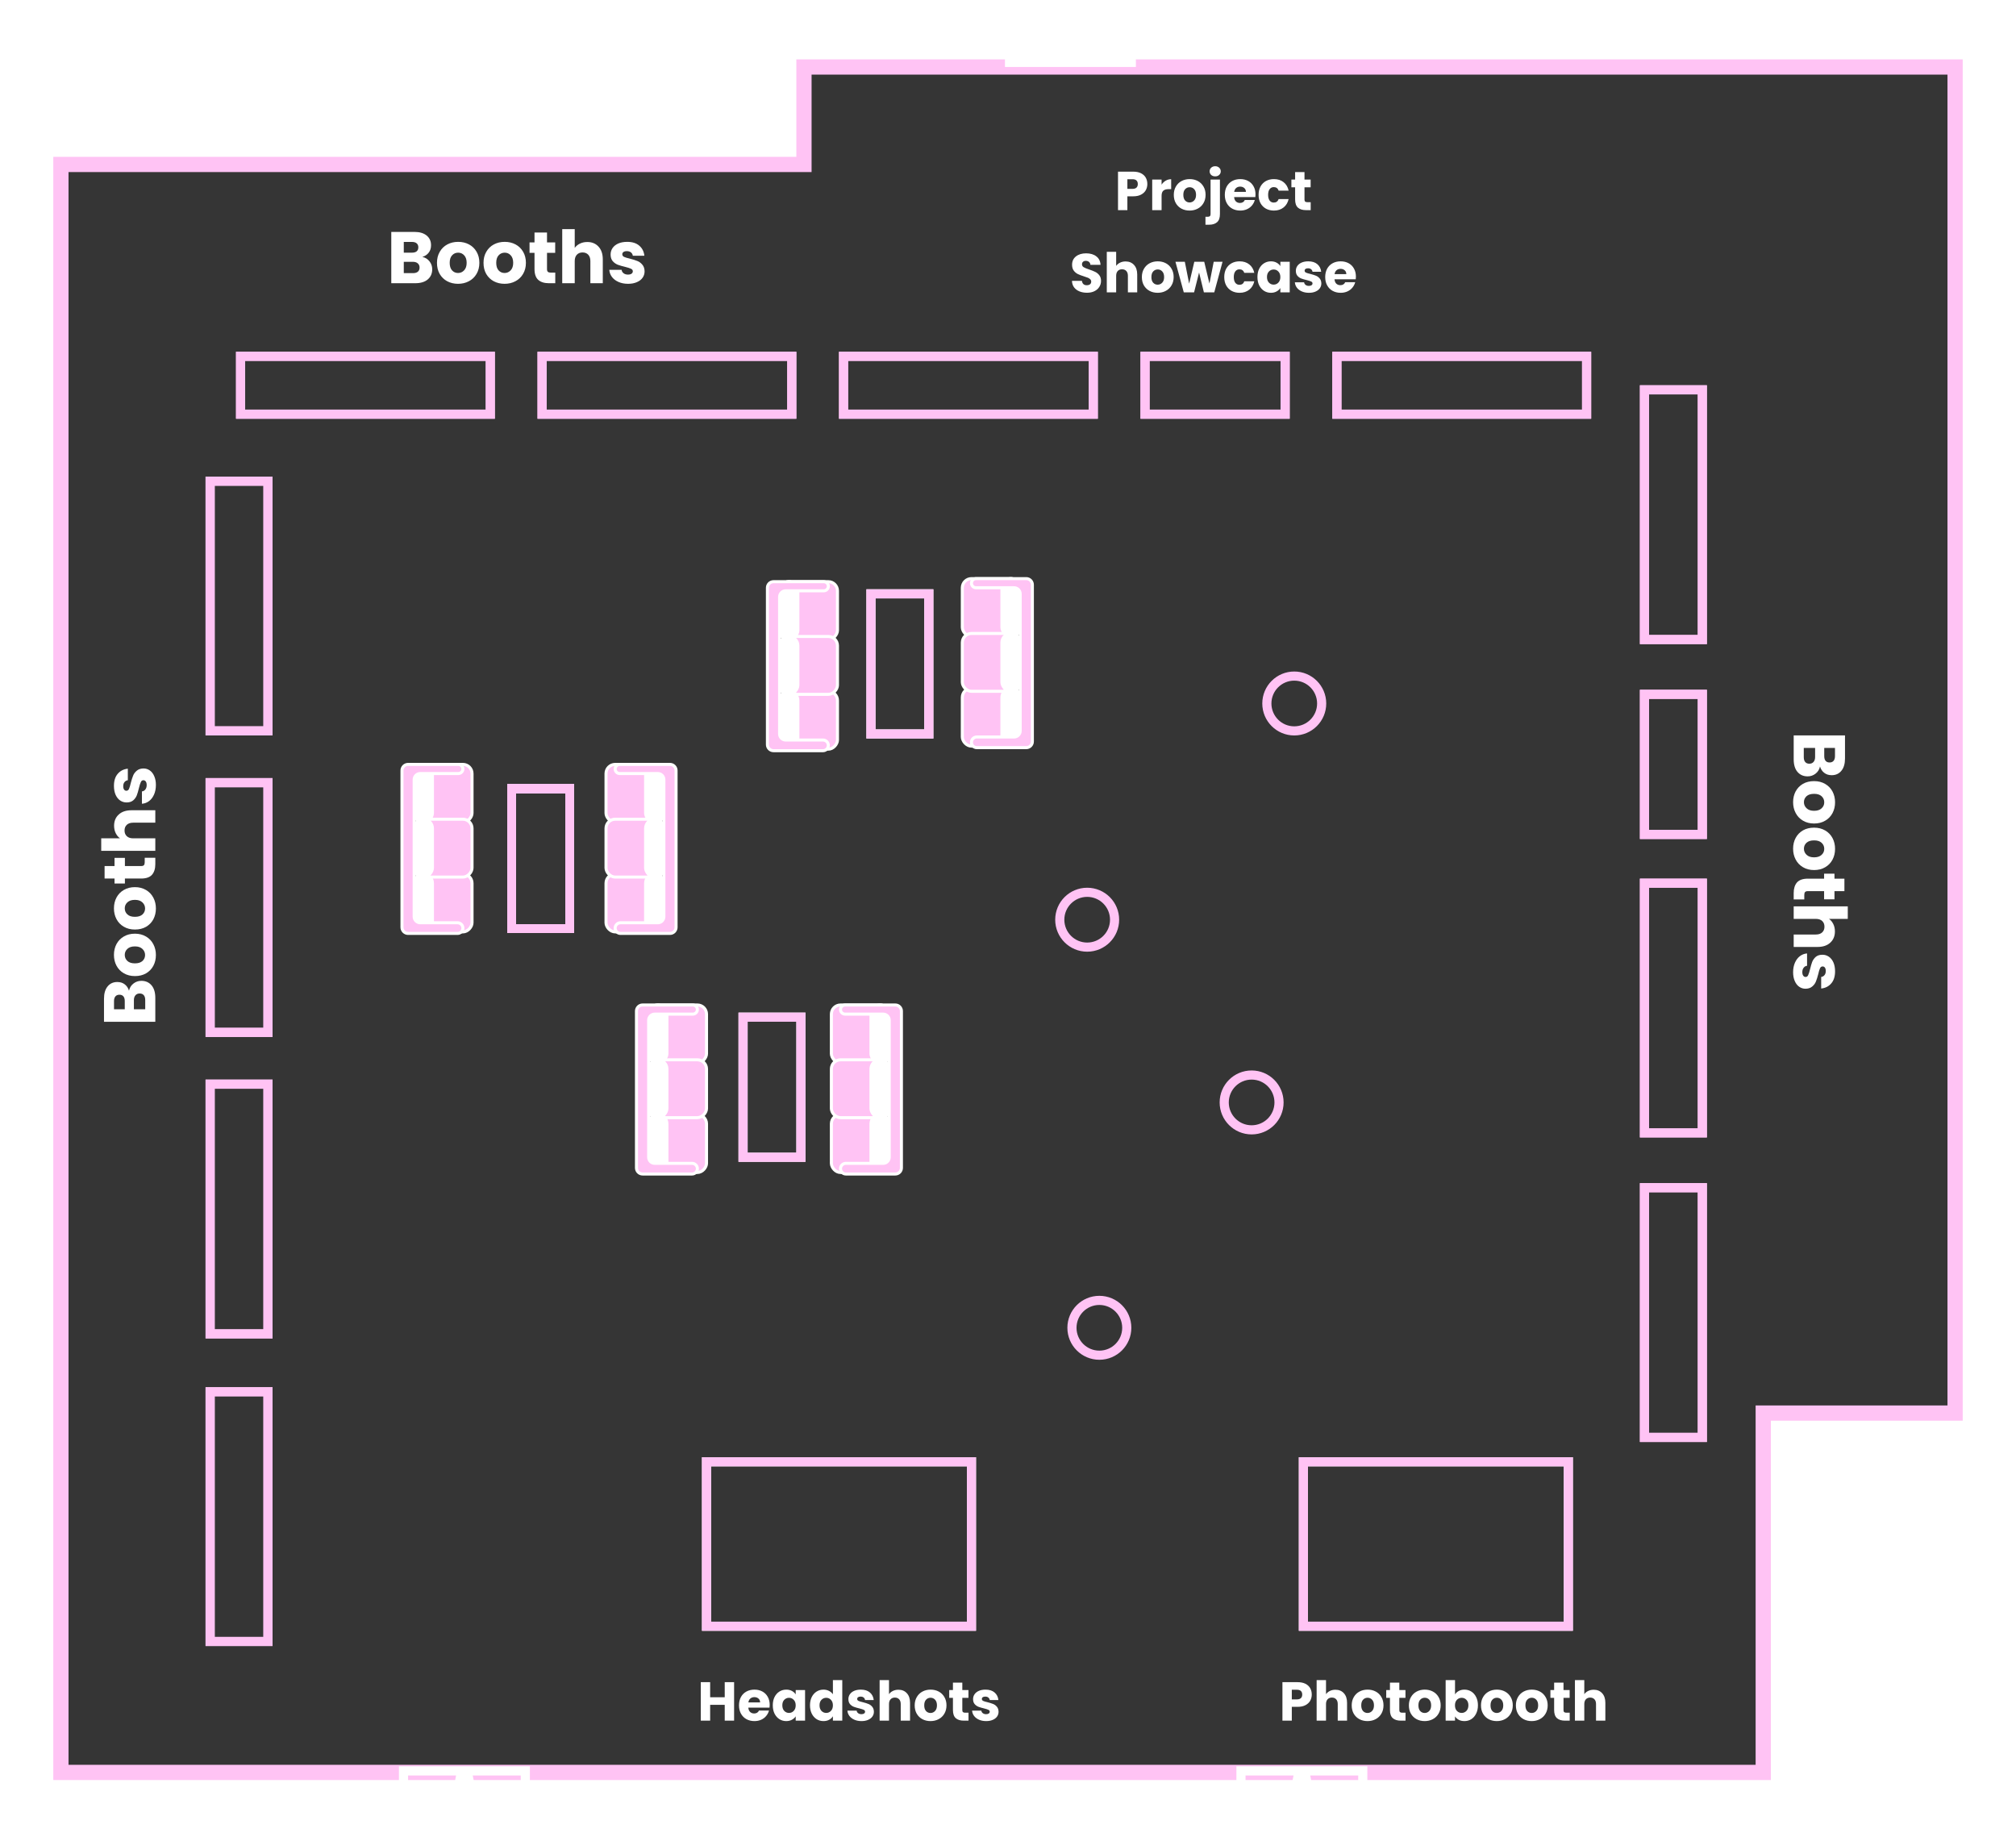 <svg width="662" height="602" viewBox="0 0 662 602" fill="none" xmlns="http://www.w3.org/2000/svg">
<g filter="url(#filter0_dddd_648_1433)">
<path fill-rule="evenodd" clip-rule="evenodd" d="M642 22H264V54H20V582H579V464H642V22Z" fill="#353535"/>
<path d="M264 22V19.5H261.5V22H264ZM642 22H644.5V19.5H642V22ZM264 54V56.5H266.5V54H264ZM20 54V51.5H17.5V54H20ZM20 582H17.5V584.5H20V582ZM579 582V584.5H581.5V582H579ZM579 464V461.5H576.5V464H579ZM642 464V466.5H644.5V464H642ZM264 24.5H642V19.5H264V24.5ZM266.5 54V22H261.5V54H266.5ZM20 56.5H264V51.5H20V56.5ZM22.5 582V54H17.5V582H22.5ZM579 579.5H20V584.5H579V579.5ZM576.5 464V582H581.5V464H576.5ZM642 461.5H579V466.5H642V461.5ZM639.5 22V464H644.5V22H639.5Z" fill="#FFC3F4"/>
</g>
<rect x="69" y="539" width="82" height="19" transform="rotate(-90 69 539)" stroke="#FFC3F4" stroke-width="3"/>
<rect x="69" y="539" width="82" height="19" transform="rotate(-90 69 539)" stroke="#FFC3F4" stroke-width="3"/>
<rect x="540" y="210" width="82" height="19" transform="rotate(-90 540 210)" stroke="#FFC3F4" stroke-width="3"/>
<rect x="540" y="210" width="82" height="19" transform="rotate(-90 540 210)" stroke="#FFC3F4" stroke-width="3"/>
<rect x="540" y="372" width="82" height="19" transform="rotate(-90 540 372)" stroke="#FFC3F4" stroke-width="3"/>
<rect x="540" y="372" width="82" height="19" transform="rotate(-90 540 372)" stroke="#FFC3F4" stroke-width="3"/>
<rect x="540" y="472" width="82" height="19" transform="rotate(-90 540 472)" stroke="#FFC3F4" stroke-width="3"/>
<rect x="540" y="472" width="82" height="19" transform="rotate(-90 540 472)" stroke="#FFC3F4" stroke-width="3"/>
<rect x="79" y="117" width="82" height="19" stroke="#FFC3F4" stroke-width="3"/>
<rect x="79" y="117" width="82" height="19" stroke="#FFC3F4" stroke-width="3"/>
<rect x="439" y="117" width="82" height="19" stroke="#FFC3F4" stroke-width="3"/>
<rect x="439" y="117" width="82" height="19" stroke="#FFC3F4" stroke-width="3"/>
<rect x="178" y="117" width="82" height="19" stroke="#FFC3F4" stroke-width="3"/>
<rect x="178" y="117" width="82" height="19" stroke="#FFC3F4" stroke-width="3"/>
<rect x="277" y="117" width="82" height="19" stroke="#FFC3F4" stroke-width="3"/>
<rect x="277" y="117" width="82" height="19" stroke="#FFC3F4" stroke-width="3"/>
<rect x="69" y="438" width="82" height="19" transform="rotate(-90 69 438)" stroke="#FFC3F4" stroke-width="3"/>
<rect x="69" y="438" width="82" height="19" transform="rotate(-90 69 438)" stroke="#FFC3F4" stroke-width="3"/>
<rect x="69" y="339" width="82" height="19" transform="rotate(-90 69 339)" stroke="#FFC3F4" stroke-width="3"/>
<rect x="69" y="339" width="82" height="19" transform="rotate(-90 69 339)" stroke="#FFC3F4" stroke-width="3"/>
<rect x="69" y="240" width="82" height="19" transform="rotate(-90 69 240)" stroke="#FFC3F4" stroke-width="3"/>
<rect x="69" y="240" width="82" height="19" transform="rotate(-90 69 240)" stroke="#FFC3F4" stroke-width="3"/>
<rect x="428" y="480" width="87" height="54" stroke="white" stroke-width="3"/>
<rect x="428" y="480" width="87" height="54" stroke="#FFC3F4" stroke-width="3"/>
<rect x="244" y="380" width="46" height="19" transform="rotate(-90 244 380)" stroke="white" stroke-width="3"/>
<rect x="244" y="380" width="46" height="19" transform="rotate(-90 244 380)" stroke="#FFC3F4" stroke-width="3"/>
<rect x="376" y="117" width="46" height="19" stroke="#FFC3F4" stroke-width="3"/>
<rect x="376" y="117" width="46" height="19" stroke="#FFC3F4" stroke-width="3"/>
<rect x="540" y="274" width="46" height="19" transform="rotate(-90 540 274)" stroke="#FFC3F4" stroke-width="3"/>
<rect x="540" y="274" width="46" height="19" transform="rotate(-90 540 274)" stroke="#FFC3F4" stroke-width="3"/>
<circle cx="425" cy="231" r="9" stroke="#FFC3F4" stroke-width="3"/>
<circle cx="361" cy="436" r="9" stroke="#FFC3F4" stroke-width="3"/>
<circle cx="411" cy="362" r="9" stroke="#FFC3F4" stroke-width="3"/>
<circle cx="357" cy="302" r="9" stroke="#FFC3F4" stroke-width="3"/>
<rect x="286" y="241" width="46" height="19" transform="rotate(-90 286 241)" stroke="white" stroke-width="3"/>
<rect x="286" y="241" width="46" height="19" transform="rotate(-90 286 241)" stroke="#FFC3F4" stroke-width="3"/>
<rect x="273" y="330" width="19" height="19" rx="3" fill="#FFC3F4" stroke="white"/>
<rect x="273" y="366" width="19" height="19" rx="3" fill="#FFC3F4" stroke="white"/>
<rect x="273" y="348" width="19" height="19" rx="3" fill="#FFC3F4" stroke="white"/>
<rect x="286" y="330" width="6" height="19" rx="3" fill="white" stroke="white"/>
<rect x="286" y="348" width="6" height="19" rx="3" fill="white" stroke="white"/>
<rect x="286" y="366" width="6" height="19" rx="3" fill="white" stroke="white"/>
<path d="M277.75 382H290C291.105 382 292 381.105 292 380V335C292 333.895 291.105 333 290 333H277.5C276.672 333 276 332.328 276 331.5C276 330.672 276.672 330 277.5 330H294C295.105 330 296 330.895 296 332V383.5C296 384.605 295.105 385.5 294 385.5H277.75C276.784 385.5 276 384.716 276 383.75C276 382.784 276.784 382 277.75 382Z" fill="#FFC3F4" stroke="white"/>
<rect x="316" y="190" width="19" height="19" rx="3" fill="#FFC3F4" stroke="white"/>
<rect x="316" y="226" width="19" height="19" rx="3" fill="#FFC3F4" stroke="white"/>
<rect x="316" y="208" width="19" height="19" rx="3" fill="#FFC3F4" stroke="white"/>
<rect x="329" y="190" width="6" height="19" rx="3" fill="white" stroke="white"/>
<rect x="329" y="208" width="6" height="19" rx="3" fill="white" stroke="white"/>
<rect x="329" y="226" width="6" height="19" rx="3" fill="white" stroke="white"/>
<path d="M320.75 242H333C334.105 242 335 241.105 335 240V195C335 193.895 334.105 193 333 193H320.5C319.672 193 319 192.328 319 191.5C319 190.672 319.672 190 320.5 190H337C338.105 190 339 190.895 339 192V243.5C339 244.605 338.105 245.5 337 245.5H320.75C319.784 245.5 319 244.716 319 243.75C319 242.784 319.784 242 320.75 242Z" fill="#FFC3F4" stroke="white"/>
<rect x="199" y="251" width="19" height="19" rx="3" fill="#FFC3F4" stroke="white"/>
<rect x="199" y="287" width="19" height="19" rx="3" fill="#FFC3F4" stroke="white"/>
<rect x="199" y="269" width="19" height="19" rx="3" fill="#FFC3F4" stroke="white"/>
<rect x="212" y="251" width="6" height="19" rx="3" fill="white" stroke="white"/>
<rect x="212" y="269" width="6" height="19" rx="3" fill="white" stroke="white"/>
<rect x="212" y="287" width="6" height="19" rx="3" fill="white" stroke="white"/>
<path d="M203.75 303H216C217.105 303 218 302.105 218 301V256C218 254.895 217.105 254 216 254H203.5C202.672 254 202 253.328 202 252.5C202 251.672 202.672 251 203.5 251H220C221.105 251 222 251.895 222 253V304.5C222 305.605 221.105 306.5 220 306.5H203.75C202.784 306.5 202 305.716 202 304.75C202 303.784 202.784 303 203.75 303Z" fill="#FFC3F4" stroke="white"/>
<rect width="19" height="19" rx="3" transform="matrix(-1 0 0 1 232 330)" fill="#FFC3F4" stroke="white"/>
<rect width="19" height="19" rx="3" transform="matrix(-1 0 0 1 232 366)" fill="#FFC3F4" stroke="white"/>
<rect width="19" height="19" rx="3" transform="matrix(-1 0 0 1 232 348)" fill="#FFC3F4" stroke="white"/>
<rect width="6" height="19" rx="3" transform="matrix(-1 0 0 1 219 330)" fill="white" stroke="white"/>
<rect width="6" height="19" rx="3" transform="matrix(-1 0 0 1 219 348)" fill="white" stroke="white"/>
<rect width="6" height="19" rx="3" transform="matrix(-1 0 0 1 219 366)" fill="white" stroke="white"/>
<path d="M227.25 382H215C213.895 382 213 381.105 213 380V335C213 333.895 213.895 333 215 333H227.5C228.328 333 229 332.328 229 331.5C229 330.672 228.328 330 227.5 330H211C209.895 330 209 330.895 209 332V383.5C209 384.605 209.895 385.5 211 385.5H227.25C228.216 385.5 229 384.716 229 383.75C229 382.784 228.216 382 227.25 382Z" fill="#FFC3F4" stroke="white"/>
<rect width="19" height="19" rx="3" transform="matrix(-1 0 0 1 275 191)" fill="#FFC3F4" stroke="white"/>
<rect width="19" height="19" rx="3" transform="matrix(-1 0 0 1 275 227)" fill="#FFC3F4" stroke="white"/>
<rect width="19" height="19" rx="3" transform="matrix(-1 0 0 1 275 209)" fill="#FFC3F4" stroke="white"/>
<rect width="6" height="19" rx="3" transform="matrix(-1 0 0 1 262 191)" fill="white" stroke="white"/>
<rect width="6" height="19" rx="3" transform="matrix(-1 0 0 1 262 209)" fill="white" stroke="white"/>
<rect width="6" height="19" rx="3" transform="matrix(-1 0 0 1 262 227)" fill="white" stroke="white"/>
<path d="M270.25 243H258C256.895 243 256 242.105 256 241V196C256 194.895 256.895 194 258 194H270.5C271.328 194 272 193.328 272 192.5C272 191.672 271.328 191 270.5 191H254C252.895 191 252 191.895 252 193V244.5C252 245.605 252.895 246.5 254 246.5H270.25C271.216 246.5 272 245.716 272 244.75C272 243.784 271.216 243 270.25 243Z" fill="#FFC3F4" stroke="white"/>
<rect width="19" height="19" rx="3" transform="matrix(-1 0 0 1 155 251)" fill="#FFC3F4" stroke="white"/>
<rect width="19" height="19" rx="3" transform="matrix(-1 0 0 1 155 287)" fill="#FFC3F4" stroke="white"/>
<rect width="19" height="19" rx="3" transform="matrix(-1 0 0 1 155 269)" fill="#FFC3F4" stroke="white"/>
<rect width="6" height="19" rx="3" transform="matrix(-1 0 0 1 142 251)" fill="white" stroke="white"/>
<rect width="6" height="19" rx="3" transform="matrix(-1 0 0 1 142 269)" fill="white" stroke="white"/>
<rect width="6" height="19" rx="3" transform="matrix(-1 0 0 1 142 287)" fill="white" stroke="white"/>
<path d="M150.25 303H138C136.895 303 136 302.105 136 301V256C136 254.895 136.895 254 138 254H150.5C151.328 254 152 253.328 152 252.5C152 251.672 151.328 251 150.5 251H134C132.895 251 132 251.895 132 253V304.5C132 305.605 132.895 306.5 134 306.5H150.25C151.216 306.5 152 305.716 152 304.75C152 303.784 151.216 303 150.25 303Z" fill="#FFC3F4" stroke="white"/>
<g filter="url(#filter1_d_648_1433)">
<rect x="168" y="301" width="46" height="19" transform="rotate(-90 168 301)" stroke="#FFC3F4" stroke-width="3" shape-rendering="crispEdges"/>
<rect x="168" y="301" width="46" height="19" transform="rotate(-90 168 301)" stroke="#FFC3F4" stroke-width="3" shape-rendering="crispEdges"/>
</g>
<path d="M430.746 556.432C430.746 557.164 430.578 557.836 430.242 558.448C429.906 559.048 429.39 559.534 428.694 559.906C427.998 560.278 427.134 560.464 426.102 560.464H424.194V565H421.116V552.364H426.102C427.11 552.364 427.962 552.538 428.658 552.886C429.354 553.234 429.876 553.714 430.224 554.326C430.572 554.938 430.746 555.64 430.746 556.432ZM425.868 558.016C426.456 558.016 426.894 557.878 427.182 557.602C427.47 557.326 427.614 556.936 427.614 556.432C427.614 555.928 427.47 555.538 427.182 555.262C426.894 554.986 426.456 554.848 425.868 554.848H424.194V558.016H425.868ZM438.522 554.848C439.674 554.848 440.598 555.232 441.294 556C441.99 556.756 442.338 557.8 442.338 559.132V565H439.278V559.546C439.278 558.874 439.104 558.352 438.756 557.98C438.408 557.608 437.94 557.422 437.352 557.422C436.764 557.422 436.296 557.608 435.948 557.98C435.6 558.352 435.426 558.874 435.426 559.546V565H432.348V551.68H435.426V556.306C435.738 555.862 436.164 555.508 436.704 555.244C437.244 554.98 437.85 554.848 438.522 554.848ZM449.049 565.144C448.065 565.144 447.177 564.934 446.385 564.514C445.605 564.094 444.987 563.494 444.531 562.714C444.087 561.934 443.865 561.022 443.865 559.978C443.865 558.946 444.093 558.04 444.549 557.26C445.005 556.468 445.629 555.862 446.421 555.442C447.213 555.022 448.101 554.812 449.085 554.812C450.069 554.812 450.957 555.022 451.749 555.442C452.541 555.862 453.165 556.468 453.621 557.26C454.077 558.04 454.305 558.946 454.305 559.978C454.305 561.01 454.071 561.922 453.603 562.714C453.147 563.494 452.517 564.094 451.713 564.514C450.921 564.934 450.033 565.144 449.049 565.144ZM449.049 562.48C449.637 562.48 450.135 562.264 450.543 561.832C450.963 561.4 451.173 560.782 451.173 559.978C451.173 559.174 450.969 558.556 450.561 558.124C450.165 557.692 449.673 557.476 449.085 557.476C448.485 557.476 447.987 557.692 447.591 558.124C447.195 558.544 446.997 559.162 446.997 559.978C446.997 560.782 447.189 561.4 447.573 561.832C447.969 562.264 448.461 562.48 449.049 562.48ZM461.536 562.39V565H459.97C458.854 565 457.984 564.73 457.36 564.19C456.736 563.638 456.424 562.744 456.424 561.508V557.512H455.2V554.956H456.424V552.508H459.502V554.956H461.518V557.512H459.502V561.544C459.502 561.844 459.574 562.06 459.718 562.192C459.862 562.324 460.102 562.39 460.438 562.39H461.536ZM467.823 565.144C466.839 565.144 465.951 564.934 465.159 564.514C464.379 564.094 463.761 563.494 463.305 562.714C462.861 561.934 462.639 561.022 462.639 559.978C462.639 558.946 462.867 558.04 463.323 557.26C463.779 556.468 464.403 555.862 465.195 555.442C465.987 555.022 466.875 554.812 467.859 554.812C468.843 554.812 469.731 555.022 470.523 555.442C471.315 555.862 471.939 556.468 472.395 557.26C472.851 558.04 473.079 558.946 473.079 559.978C473.079 561.01 472.845 561.922 472.377 562.714C471.921 563.494 471.291 564.094 470.487 564.514C469.695 564.934 468.807 565.144 467.823 565.144ZM467.823 562.48C468.411 562.48 468.909 562.264 469.317 561.832C469.737 561.4 469.947 560.782 469.947 559.978C469.947 559.174 469.743 558.556 469.335 558.124C468.939 557.692 468.447 557.476 467.859 557.476C467.259 557.476 466.761 557.692 466.365 558.124C465.969 558.544 465.771 559.162 465.771 559.978C465.771 560.782 465.963 561.4 466.347 561.832C466.743 562.264 467.235 562.48 467.823 562.48ZM477.79 556.378C478.078 555.91 478.492 555.532 479.032 555.244C479.572 554.956 480.19 554.812 480.886 554.812C481.714 554.812 482.464 555.022 483.136 555.442C483.808 555.862 484.336 556.462 484.72 557.242C485.116 558.022 485.314 558.928 485.314 559.96C485.314 560.992 485.116 561.904 484.72 562.696C484.336 563.476 483.808 564.082 483.136 564.514C482.464 564.934 481.714 565.144 480.886 565.144C480.178 565.144 479.56 565.006 479.032 564.73C478.504 564.442 478.09 564.064 477.79 563.596V565H474.712V551.68H477.79V556.378ZM482.182 559.96C482.182 559.192 481.966 558.592 481.534 558.16C481.114 557.716 480.592 557.494 479.968 557.494C479.356 557.494 478.834 557.716 478.402 558.16C477.982 558.604 477.772 559.21 477.772 559.978C477.772 560.746 477.982 561.352 478.402 561.796C478.834 562.24 479.356 562.462 479.968 562.462C480.58 562.462 481.102 562.24 481.534 561.796C481.966 561.34 482.182 560.728 482.182 559.96ZM491.501 565.144C490.517 565.144 489.629 564.934 488.837 564.514C488.057 564.094 487.439 563.494 486.983 562.714C486.539 561.934 486.317 561.022 486.317 559.978C486.317 558.946 486.545 558.04 487 557.26C487.457 556.468 488.081 555.862 488.873 555.442C489.665 555.022 490.553 554.812 491.537 554.812C492.521 554.812 493.409 555.022 494.201 555.442C494.993 555.862 495.617 556.468 496.073 557.26C496.529 558.04 496.757 558.946 496.757 559.978C496.757 561.01 496.523 561.922 496.055 562.714C495.599 563.494 494.969 564.094 494.165 564.514C493.373 564.934 492.485 565.144 491.501 565.144ZM491.501 562.48C492.089 562.48 492.587 562.264 492.995 561.832C493.415 561.4 493.625 560.782 493.625 559.978C493.625 559.174 493.421 558.556 493.013 558.124C492.617 557.692 492.125 557.476 491.537 557.476C490.937 557.476 490.439 557.692 490.043 558.124C489.647 558.544 489.449 559.162 489.449 559.978C489.449 560.782 489.641 561.4 490.025 561.832C490.421 562.264 490.913 562.48 491.501 562.48ZM502.961 565.144C501.977 565.144 501.089 564.934 500.297 564.514C499.517 564.094 498.899 563.494 498.443 562.714C497.999 561.934 497.777 561.022 497.777 559.978C497.777 558.946 498.005 558.04 498.461 557.26C498.917 556.468 499.541 555.862 500.333 555.442C501.125 555.022 502.013 554.812 502.997 554.812C503.981 554.812 504.869 555.022 505.661 555.442C506.453 555.862 507.077 556.468 507.533 557.26C507.989 558.04 508.217 558.946 508.217 559.978C508.217 561.01 507.983 561.922 507.515 562.714C507.059 563.494 506.429 564.094 505.625 564.514C504.833 564.934 503.945 565.144 502.961 565.144ZM502.961 562.48C503.549 562.48 504.047 562.264 504.455 561.832C504.875 561.4 505.085 560.782 505.085 559.978C505.085 559.174 504.881 558.556 504.473 558.124C504.077 557.692 503.585 557.476 502.997 557.476C502.397 557.476 501.899 557.692 501.503 558.124C501.107 558.544 500.909 559.162 500.909 559.978C500.909 560.782 501.101 561.4 501.485 561.832C501.881 562.264 502.373 562.48 502.961 562.48ZM515.448 562.39V565H513.882C512.766 565 511.896 564.73 511.272 564.19C510.648 563.638 510.336 562.744 510.336 561.508V557.512H509.112V554.956H510.336V552.508H513.414V554.956H515.43V557.512H513.414V561.544C513.414 561.844 513.486 562.06 513.63 562.192C513.774 562.324 514.014 562.39 514.35 562.39H515.448ZM523.337 554.848C524.489 554.848 525.413 555.232 526.109 556C526.805 556.756 527.153 557.8 527.153 559.132V565H524.093V559.546C524.093 558.874 523.919 558.352 523.571 557.98C523.223 557.608 522.755 557.422 522.167 557.422C521.579 557.422 521.111 557.608 520.763 557.98C520.415 558.352 520.241 558.874 520.241 559.546V565H517.163V551.68H520.241V556.306C520.553 555.862 520.979 555.508 521.519 555.244C522.059 554.98 522.665 554.848 523.337 554.848Z" fill="white"/>
<rect x="232" y="480" width="87" height="54" stroke="white" stroke-width="3"/>
<rect x="232" y="480" width="87" height="54" stroke="#FFC3F4" stroke-width="3"/>
<path d="M241.06 552.364V565H237.982V559.798H233.194V565H230.116V552.364H233.194V557.314H237.982V552.364H241.06ZM252.75 559.816C252.75 560.104 252.732 560.404 252.696 560.716H245.73C245.778 561.34 245.976 561.82 246.324 562.156C246.684 562.48 247.122 562.642 247.638 562.642C248.406 562.642 248.94 562.318 249.24 561.67H252.516C252.348 562.33 252.042 562.924 251.598 563.452C251.166 563.98 250.62 564.394 249.96 564.694C249.3 564.994 248.562 565.144 247.746 565.144C246.762 565.144 245.886 564.934 245.118 564.514C244.35 564.094 243.75 563.494 243.318 562.714C242.886 561.934 242.67 561.022 242.67 559.978C242.67 558.934 242.88 558.022 243.3 557.242C243.732 556.462 244.332 555.862 245.1 555.442C245.868 555.022 246.75 554.812 247.746 554.812C248.718 554.812 249.582 555.016 250.338 555.424C251.094 555.832 251.682 556.414 252.102 557.17C252.534 557.926 252.75 558.808 252.75 559.816ZM249.6 559.006C249.6 558.478 249.42 558.058 249.06 557.746C248.7 557.434 248.25 557.278 247.71 557.278C247.194 557.278 246.756 557.428 246.396 557.728C246.048 558.028 245.832 558.454 245.748 559.006H249.6ZM253.762 559.96C253.762 558.928 253.954 558.022 254.338 557.242C254.734 556.462 255.268 555.862 255.94 555.442C256.612 555.022 257.362 554.812 258.19 554.812C258.898 554.812 259.516 554.956 260.044 555.244C260.584 555.532 260.998 555.91 261.286 556.378V554.956H264.364V565H261.286V563.578C260.986 564.046 260.566 564.424 260.026 564.712C259.498 565 258.88 565.144 258.172 565.144C257.356 565.144 256.612 564.934 255.94 564.514C255.268 564.082 254.734 563.476 254.338 562.696C253.954 561.904 253.762 560.992 253.762 559.96ZM261.286 559.978C261.286 559.21 261.07 558.604 260.638 558.16C260.218 557.716 259.702 557.494 259.09 557.494C258.478 557.494 257.956 557.716 257.524 558.16C257.104 558.592 256.894 559.192 256.894 559.96C256.894 560.728 257.104 561.34 257.524 561.796C257.956 562.24 258.478 562.462 259.09 562.462C259.702 562.462 260.218 562.24 260.638 561.796C261.07 561.352 261.286 560.746 261.286 559.978ZM265.979 559.96C265.979 558.928 266.171 558.022 266.555 557.242C266.951 556.462 267.485 555.862 268.157 555.442C268.829 555.022 269.579 554.812 270.407 554.812C271.067 554.812 271.667 554.95 272.207 555.226C272.759 555.502 273.191 555.874 273.503 556.342V551.68H276.581V565H273.503V563.56C273.215 564.04 272.801 564.424 272.261 564.712C271.733 565 271.115 565.144 270.407 565.144C269.579 565.144 268.829 564.934 268.157 564.514C267.485 564.082 266.951 563.476 266.555 562.696C266.171 561.904 265.979 560.992 265.979 559.96ZM273.503 559.978C273.503 559.21 273.287 558.604 272.855 558.16C272.435 557.716 271.919 557.494 271.307 557.494C270.695 557.494 270.173 557.716 269.741 558.16C269.321 558.592 269.111 559.192 269.111 559.96C269.111 560.728 269.321 561.34 269.741 561.796C270.173 562.24 270.695 562.462 271.307 562.462C271.919 562.462 272.435 562.24 272.855 561.796C273.287 561.352 273.503 560.746 273.503 559.978ZM282.893 565.144C282.017 565.144 281.237 564.994 280.553 564.694C279.869 564.394 279.329 563.986 278.933 563.47C278.537 562.942 278.315 562.354 278.267 561.706H281.309C281.345 562.054 281.507 562.336 281.795 562.552C282.083 562.768 282.437 562.876 282.857 562.876C283.241 562.876 283.535 562.804 283.739 562.66C283.955 562.504 284.063 562.306 284.063 562.066C284.063 561.778 283.913 561.568 283.613 561.436C283.313 561.292 282.827 561.136 282.155 560.968C281.435 560.8 280.835 560.626 280.355 560.446C279.875 560.254 279.461 559.96 279.113 559.564C278.765 559.156 278.591 558.61 278.591 557.926C278.591 557.35 278.747 556.828 279.059 556.36C279.383 555.88 279.851 555.502 280.463 555.226C281.087 554.95 281.825 554.812 282.677 554.812C283.937 554.812 284.927 555.124 285.647 555.748C286.379 556.372 286.799 557.2 286.907 558.232H284.063C284.015 557.884 283.859 557.608 283.595 557.404C283.343 557.2 283.007 557.098 282.587 557.098C282.227 557.098 281.951 557.17 281.759 557.314C281.567 557.446 281.471 557.632 281.471 557.872C281.471 558.16 281.621 558.376 281.921 558.52C282.233 558.664 282.713 558.808 283.361 558.952C284.105 559.144 284.711 559.336 285.179 559.528C285.647 559.708 286.055 560.008 286.403 560.428C286.763 560.836 286.949 561.388 286.961 562.084C286.961 562.672 286.793 563.2 286.457 563.668C286.133 564.124 285.659 564.484 285.035 564.748C284.423 565.012 283.709 565.144 282.893 565.144ZM295.019 554.848C296.171 554.848 297.095 555.232 297.791 556C298.487 556.756 298.835 557.8 298.835 559.132V565H295.775V559.546C295.775 558.874 295.601 558.352 295.253 557.98C294.905 557.608 294.437 557.422 293.849 557.422C293.261 557.422 292.793 557.608 292.445 557.98C292.097 558.352 291.923 558.874 291.923 559.546V565H288.845V551.68H291.923V556.306C292.235 555.862 292.661 555.508 293.201 555.244C293.741 554.98 294.347 554.848 295.019 554.848ZM305.545 565.144C304.561 565.144 303.673 564.934 302.881 564.514C302.101 564.094 301.483 563.494 301.027 562.714C300.583 561.934 300.361 561.022 300.361 559.978C300.361 558.946 300.589 558.04 301.045 557.26C301.501 556.468 302.125 555.862 302.917 555.442C303.709 555.022 304.597 554.812 305.581 554.812C306.565 554.812 307.453 555.022 308.245 555.442C309.037 555.862 309.661 556.468 310.117 557.26C310.573 558.04 310.801 558.946 310.801 559.978C310.801 561.01 310.567 561.922 310.099 562.714C309.643 563.494 309.013 564.094 308.209 564.514C307.417 564.934 306.529 565.144 305.545 565.144ZM305.545 562.48C306.133 562.48 306.631 562.264 307.039 561.832C307.459 561.4 307.669 560.782 307.669 559.978C307.669 559.174 307.465 558.556 307.057 558.124C306.661 557.692 306.169 557.476 305.581 557.476C304.981 557.476 304.483 557.692 304.087 558.124C303.691 558.544 303.493 559.162 303.493 559.978C303.493 560.782 303.685 561.4 304.069 561.832C304.465 562.264 304.957 562.48 305.545 562.48ZM318.032 562.39V565H316.466C315.35 565 314.48 564.73 313.856 564.19C313.232 563.638 312.92 562.744 312.92 561.508V557.512H311.696V554.956H312.92V552.508H315.998V554.956H318.014V557.512H315.998V561.544C315.998 561.844 316.07 562.06 316.214 562.192C316.358 562.324 316.598 562.39 316.934 562.39H318.032ZM323.833 565.144C322.957 565.144 322.177 564.994 321.493 564.694C320.809 564.394 320.269 563.986 319.873 563.47C319.477 562.942 319.255 562.354 319.207 561.706H322.249C322.285 562.054 322.447 562.336 322.735 562.552C323.023 562.768 323.377 562.876 323.797 562.876C324.181 562.876 324.475 562.804 324.679 562.66C324.895 562.504 325.003 562.306 325.003 562.066C325.003 561.778 324.853 561.568 324.553 561.436C324.253 561.292 323.767 561.136 323.095 560.968C322.375 560.8 321.775 560.626 321.295 560.446C320.815 560.254 320.401 559.96 320.053 559.564C319.705 559.156 319.531 558.61 319.531 557.926C319.531 557.35 319.687 556.828 319.999 556.36C320.323 555.88 320.791 555.502 321.403 555.226C322.027 554.95 322.765 554.812 323.617 554.812C324.877 554.812 325.867 555.124 326.587 555.748C327.319 556.372 327.739 557.2 327.847 558.232H325.003C324.955 557.884 324.799 557.608 324.535 557.404C324.283 557.2 323.947 557.098 323.527 557.098C323.167 557.098 322.891 557.17 322.699 557.314C322.507 557.446 322.411 557.632 322.411 557.872C322.411 558.16 322.561 558.376 322.861 558.52C323.173 558.664 323.653 558.808 324.301 558.952C325.045 559.144 325.651 559.336 326.119 559.528C326.587 559.708 326.995 560.008 327.343 560.428C327.703 560.836 327.889 561.388 327.901 562.084C327.901 562.672 327.733 563.2 327.397 563.668C327.073 564.124 326.599 564.484 325.975 564.748C325.363 565.012 324.649 565.144 323.833 565.144Z" fill="white"/>
<path d="M138.688 84.36C139.664 84.568 140.448 85.056 141.04 85.824C141.632 86.576 141.928 87.44 141.928 88.416C141.928 89.824 141.432 90.944 140.44 91.776C139.464 92.592 138.096 93 136.336 93H128.488V76.152H136.072C137.784 76.152 139.12 76.544 140.08 77.328C141.056 78.112 141.544 79.176 141.544 80.52C141.544 81.512 141.28 82.336 140.752 82.992C140.24 83.648 139.552 84.104 138.688 84.36ZM132.592 82.968H135.28C135.952 82.968 136.464 82.824 136.816 82.536C137.184 82.232 137.368 81.792 137.368 81.216C137.368 80.64 137.184 80.2 136.816 79.896C136.464 79.592 135.952 79.44 135.28 79.44H132.592V82.968ZM135.616 89.688C136.304 89.688 136.832 89.536 137.2 89.232C137.584 88.912 137.776 88.456 137.776 87.864C137.776 87.272 137.576 86.808 137.176 86.472C136.792 86.136 136.256 85.968 135.568 85.968H132.592V89.688H135.616ZM150.404 93.192C149.092 93.192 147.908 92.912 146.852 92.352C145.812 91.792 144.988 90.992 144.38 89.952C143.788 88.912 143.492 87.696 143.492 86.304C143.492 84.928 143.796 83.72 144.404 82.68C145.012 81.624 145.844 80.816 146.9 80.256C147.956 79.696 149.14 79.416 150.452 79.416C151.764 79.416 152.948 79.696 154.004 80.256C155.06 80.816 155.892 81.624 156.5 82.68C157.108 83.72 157.412 84.928 157.412 86.304C157.412 87.68 157.1 88.896 156.476 89.952C155.868 90.992 155.028 91.792 153.956 92.352C152.9 92.912 151.716 93.192 150.404 93.192ZM150.404 89.64C151.188 89.64 151.852 89.352 152.396 88.776C152.956 88.2 153.236 87.376 153.236 86.304C153.236 85.232 152.964 84.408 152.42 83.832C151.892 83.256 151.236 82.968 150.452 82.968C149.652 82.968 148.988 83.256 148.46 83.832C147.932 84.392 147.668 85.216 147.668 86.304C147.668 87.376 147.924 88.2 148.436 88.776C148.964 89.352 149.62 89.64 150.404 89.64ZM165.686 93.192C164.374 93.192 163.19 92.912 162.134 92.352C161.094 91.792 160.27 90.992 159.662 89.952C159.07 88.912 158.774 87.696 158.774 86.304C158.774 84.928 159.078 83.72 159.686 82.68C160.294 81.624 161.126 80.816 162.182 80.256C163.238 79.696 164.422 79.416 165.734 79.416C167.046 79.416 168.23 79.696 169.286 80.256C170.342 80.816 171.174 81.624 171.782 82.68C172.39 83.72 172.694 84.928 172.694 86.304C172.694 87.68 172.382 88.896 171.758 89.952C171.15 90.992 170.31 91.792 169.238 92.352C168.182 92.912 166.998 93.192 165.686 93.192ZM165.686 89.64C166.47 89.64 167.134 89.352 167.678 88.776C168.238 88.2 168.518 87.376 168.518 86.304C168.518 85.232 168.246 84.408 167.702 83.832C167.174 83.256 166.518 82.968 165.734 82.968C164.934 82.968 164.27 83.256 163.742 83.832C163.214 84.392 162.95 85.216 162.95 86.304C162.95 87.376 163.206 88.2 163.718 88.776C164.246 89.352 164.902 89.64 165.686 89.64ZM182.335 89.52V93H180.247C178.759 93 177.599 92.64 176.767 91.92C175.935 91.184 175.519 89.992 175.519 88.344V83.016H173.887V79.608H175.519V76.344H179.623V79.608H182.311V83.016H179.623V88.392C179.623 88.792 179.719 89.08 179.911 89.256C180.103 89.432 180.423 89.52 180.871 89.52H182.335ZM192.853 79.464C194.389 79.464 195.621 79.976 196.549 81C197.477 82.008 197.941 83.4 197.941 85.176V93H193.861V85.728C193.861 84.832 193.629 84.136 193.165 83.64C192.701 83.144 192.077 82.896 191.293 82.896C190.509 82.896 189.885 83.144 189.421 83.64C188.957 84.136 188.725 84.832 188.725 85.728V93H184.621V75.24H188.725V81.408C189.141 80.816 189.709 80.344 190.429 79.992C191.149 79.64 191.957 79.464 192.853 79.464ZM206.241 93.192C205.073 93.192 204.033 92.992 203.121 92.592C202.209 92.192 201.489 91.648 200.961 90.96C200.433 90.256 200.137 89.472 200.073 88.608H204.129C204.177 89.072 204.393 89.448 204.777 89.736C205.161 90.024 205.633 90.168 206.193 90.168C206.705 90.168 207.097 90.072 207.369 89.88C207.657 89.672 207.801 89.408 207.801 89.088C207.801 88.704 207.601 88.424 207.201 88.248C206.801 88.056 206.153 87.848 205.257 87.624C204.297 87.4 203.497 87.168 202.857 86.928C202.217 86.672 201.665 86.28 201.201 85.752C200.737 85.208 200.505 84.48 200.505 83.568C200.505 82.8 200.713 82.104 201.129 81.48C201.561 80.84 202.185 80.336 203.001 79.968C203.833 79.6 204.817 79.416 205.953 79.416C207.633 79.416 208.953 79.832 209.913 80.664C210.889 81.496 211.449 82.6 211.593 83.976H207.801C207.737 83.512 207.529 83.144 207.177 82.872C206.841 82.6 206.393 82.464 205.833 82.464C205.353 82.464 204.985 82.56 204.729 82.752C204.473 82.928 204.345 83.176 204.345 83.496C204.345 83.88 204.545 84.168 204.945 84.36C205.361 84.552 206.001 84.744 206.865 84.936C207.857 85.192 208.665 85.448 209.289 85.704C209.913 85.944 210.457 86.344 210.921 86.904C211.401 87.448 211.649 88.184 211.665 89.112C211.665 89.896 211.441 90.6 210.993 91.224C210.561 91.832 209.929 92.312 209.097 92.664C208.281 93.016 207.329 93.192 206.241 93.192Z" fill="white"/>
<path d="M42.36 325.312C42.568 324.336 43.056 323.552 43.824 322.96C44.576 322.368 45.44 322.072 46.416 322.072C47.824 322.072 48.944 322.568 49.776 323.56C50.592 324.536 51 325.904 51 327.664V335.512H34.152V327.928C34.152 326.216 34.544 324.88 35.328 323.92C36.112 322.944 37.176 322.456 38.52 322.456C39.512 322.456 40.336 322.72 40.992 323.248C41.648 323.76 42.104 324.448 42.36 325.312ZM40.968 331.408V328.72C40.968 328.048 40.824 327.536 40.536 327.184C40.232 326.816 39.792 326.632 39.216 326.632C38.64 326.632 38.2 326.816 37.896 327.184C37.592 327.536 37.44 328.048 37.44 328.72V331.408H40.968ZM47.688 328.384C47.688 327.696 47.536 327.168 47.232 326.8C46.912 326.416 46.456 326.224 45.864 326.224C45.272 326.224 44.808 326.424 44.472 326.824C44.136 327.208 43.968 327.744 43.968 328.432V331.408H47.688V328.384ZM51.192 313.596C51.192 314.908 50.912 316.092 50.352 317.148C49.792 318.188 48.992 319.012 47.952 319.62C46.912 320.212 45.696 320.508 44.304 320.508C42.928 320.508 41.72 320.204 40.68 319.596C39.624 318.988 38.816 318.156 38.256 317.1C37.696 316.044 37.416 314.86 37.416 313.548C37.416 312.236 37.696 311.052 38.256 309.996C38.816 308.94 39.624 308.108 40.68 307.5C41.72 306.892 42.928 306.588 44.304 306.588C45.68 306.588 46.896 306.9 47.952 307.524C48.992 308.132 49.792 308.972 50.352 310.044C50.912 311.1 51.192 312.284 51.192 313.596ZM47.64 313.596C47.64 312.812 47.352 312.148 46.776 311.604C46.2 311.044 45.376 310.764 44.304 310.764C43.232 310.764 42.408 311.036 41.832 311.58C41.256 312.108 40.968 312.764 40.968 313.548C40.968 314.348 41.256 315.012 41.832 315.54C42.392 316.068 43.216 316.332 44.304 316.332C45.376 316.332 46.2 316.076 46.776 315.564C47.352 315.036 47.64 314.38 47.64 313.596ZM51.192 298.314C51.192 299.626 50.912 300.81 50.352 301.866C49.792 302.906 48.992 303.73 47.952 304.338C46.912 304.93 45.696 305.226 44.304 305.226C42.928 305.226 41.72 304.922 40.68 304.314C39.624 303.706 38.816 302.874 38.256 301.818C37.696 300.762 37.416 299.578 37.416 298.266C37.416 296.954 37.696 295.77 38.256 294.714C38.816 293.658 39.624 292.826 40.68 292.218C41.72 291.61 42.928 291.306 44.304 291.306C45.68 291.306 46.896 291.618 47.952 292.242C48.992 292.85 49.792 293.69 50.352 294.762C50.912 295.818 51.192 297.002 51.192 298.314ZM47.64 298.314C47.64 297.53 47.352 296.866 46.776 296.322C46.2 295.762 45.376 295.482 44.304 295.482C43.232 295.482 42.408 295.754 41.832 296.298C41.256 296.826 40.968 297.482 40.968 298.266C40.968 299.066 41.256 299.73 41.832 300.258C42.392 300.786 43.216 301.05 44.304 301.05C45.376 301.05 46.2 300.794 46.776 300.282C47.352 299.754 47.64 299.098 47.64 298.314ZM47.52 281.665H51V283.753C51 285.241 50.64 286.401 49.92 287.233C49.184 288.065 47.992 288.481 46.344 288.481H41.016V290.113H37.608V288.481H34.344V284.377H37.608V281.689H41.016V284.377H46.392C46.792 284.377 47.08 284.281 47.256 284.089C47.432 283.897 47.52 283.577 47.52 283.129V281.665ZM37.464 271.147C37.464 269.611 37.976 268.379 39 267.451C40.008 266.523 41.4 266.059 43.176 266.059H51V270.139H43.728C42.832 270.139 42.136 270.371 41.64 270.835C41.144 271.299 40.896 271.923 40.896 272.707C40.896 273.491 41.144 274.115 41.64 274.579C42.136 275.043 42.832 275.275 43.728 275.275H51V279.379H33.24V275.275H39.408C38.816 274.859 38.344 274.291 37.992 273.571C37.64 272.851 37.464 272.043 37.464 271.147ZM51.192 257.759C51.192 258.927 50.992 259.967 50.592 260.879C50.192 261.791 49.648 262.511 48.96 263.039C48.256 263.567 47.472 263.863 46.608 263.927V259.871C47.072 259.823 47.448 259.607 47.736 259.223C48.024 258.839 48.168 258.367 48.168 257.807C48.168 257.295 48.072 256.903 47.88 256.631C47.672 256.343 47.408 256.199 47.088 256.199C46.704 256.199 46.424 256.399 46.248 256.799C46.056 257.199 45.848 257.847 45.624 258.743C45.4 259.703 45.168 260.503 44.928 261.143C44.672 261.783 44.28 262.335 43.752 262.799C43.208 263.263 42.48 263.495 41.568 263.495C40.8 263.495 40.104 263.287 39.48 262.871C38.84 262.439 38.336 261.815 37.968 260.999C37.6 260.167 37.416 259.183 37.416 258.047C37.416 256.367 37.832 255.047 38.664 254.087C39.496 253.111 40.6 252.551 41.976 252.407V256.199C41.512 256.263 41.144 256.471 40.872 256.823C40.6 257.159 40.464 257.607 40.464 258.167C40.464 258.647 40.56 259.015 40.752 259.271C40.928 259.527 41.176 259.655 41.496 259.655C41.88 259.655 42.168 259.455 42.36 259.055C42.552 258.639 42.744 257.999 42.936 257.135C43.192 256.143 43.448 255.335 43.704 254.711C43.944 254.087 44.344 253.543 44.904 253.079C45.448 252.599 46.184 252.351 47.112 252.335C47.896 252.335 48.6 252.559 49.224 253.007C49.832 253.439 50.312 254.071 50.664 254.903C51.016 255.719 51.192 256.671 51.192 257.759Z" fill="white"/>
<path d="M597.64 251.688C597.432 252.664 596.944 253.448 596.176 254.04C595.424 254.632 594.56 254.928 593.584 254.928C592.176 254.928 591.056 254.432 590.224 253.44C589.408 252.464 589 251.096 589 249.336V241.488H605.848V249.072C605.848 250.784 605.456 252.12 604.672 253.08C603.888 254.056 602.824 254.544 601.48 254.544C600.488 254.544 599.664 254.28 599.008 253.752C598.352 253.24 597.896 252.552 597.64 251.688ZM599.032 245.592V248.28C599.032 248.952 599.176 249.464 599.464 249.816C599.768 250.184 600.208 250.368 600.784 250.368C601.36 250.368 601.8 250.184 602.104 249.816C602.408 249.464 602.56 248.952 602.56 248.28V245.592H599.032ZM592.312 248.616C592.312 249.304 592.464 249.832 592.768 250.2C593.088 250.584 593.544 250.776 594.136 250.776C594.728 250.776 595.192 250.576 595.528 250.176C595.864 249.792 596.032 249.256 596.032 248.568V245.592H592.312V248.616ZM588.808 263.404C588.808 262.092 589.088 260.908 589.648 259.852C590.208 258.812 591.008 257.988 592.048 257.38C593.088 256.788 594.304 256.492 595.696 256.492C597.072 256.492 598.28 256.796 599.32 257.404C600.376 258.012 601.184 258.844 601.744 259.9C602.304 260.956 602.584 262.14 602.584 263.452C602.584 264.764 602.304 265.948 601.744 267.004C601.184 268.06 600.376 268.892 599.32 269.5C598.28 270.108 597.072 270.412 595.696 270.412C594.32 270.412 593.104 270.1 592.048 269.476C591.008 268.868 590.208 268.028 589.648 266.956C589.088 265.9 588.808 264.716 588.808 263.404ZM592.36 263.404C592.36 264.188 592.648 264.852 593.224 265.396C593.8 265.956 594.624 266.236 595.696 266.236C596.768 266.236 597.592 265.964 598.168 265.42C598.744 264.892 599.032 264.236 599.032 263.452C599.032 262.652 598.744 261.988 598.168 261.46C597.608 260.932 596.784 260.668 595.696 260.668C594.624 260.668 593.8 260.924 593.224 261.436C592.648 261.964 592.36 262.62 592.36 263.404ZM588.808 278.686C588.808 277.374 589.088 276.19 589.648 275.134C590.208 274.094 591.008 273.27 592.048 272.662C593.088 272.07 594.304 271.774 595.696 271.774C597.072 271.774 598.28 272.078 599.32 272.686C600.376 273.294 601.184 274.126 601.744 275.182C602.304 276.238 602.584 277.422 602.584 278.734C602.584 280.046 602.304 281.23 601.744 282.286C601.184 283.342 600.376 284.174 599.32 284.782C598.28 285.39 597.072 285.694 595.696 285.694C594.32 285.694 593.104 285.382 592.048 284.758C591.008 284.15 590.208 283.31 589.648 282.238C589.088 281.182 588.808 279.998 588.808 278.686ZM592.36 278.686C592.36 279.47 592.648 280.134 593.224 280.678C593.8 281.238 594.624 281.518 595.696 281.518C596.768 281.518 597.592 281.246 598.168 280.702C598.744 280.174 599.032 279.518 599.032 278.734C599.032 277.934 598.744 277.27 598.168 276.742C597.608 276.214 596.784 275.95 595.696 275.95C594.624 275.95 593.8 276.206 593.224 276.718C592.648 277.246 592.36 277.902 592.36 278.686ZM592.48 295.335H589V293.247C589 291.759 589.36 290.599 590.08 289.767C590.816 288.935 592.008 288.519 593.656 288.519H598.984V286.887H602.392V288.519H605.656V292.623H602.392V295.311H598.984V292.623H593.608C593.208 292.623 592.92 292.719 592.744 292.911C592.568 293.103 592.48 293.423 592.48 293.871V295.335ZM602.536 305.853C602.536 307.389 602.024 308.621 601 309.549C599.992 310.477 598.6 310.941 596.824 310.941H589V306.861H596.272C597.168 306.861 597.864 306.629 598.36 306.165C598.856 305.701 599.104 305.077 599.104 304.293C599.104 303.509 598.856 302.885 598.36 302.421C597.864 301.957 597.168 301.725 596.272 301.725H589V297.621H606.76V301.725H600.592C601.184 302.141 601.656 302.709 602.008 303.429C602.36 304.149 602.536 304.957 602.536 305.853ZM588.808 319.241C588.808 318.073 589.008 317.033 589.408 316.121C589.808 315.209 590.352 314.489 591.04 313.961C591.744 313.433 592.528 313.137 593.392 313.073V317.129C592.928 317.177 592.552 317.393 592.264 317.777C591.976 318.161 591.832 318.633 591.832 319.193C591.832 319.705 591.928 320.097 592.12 320.369C592.328 320.657 592.592 320.801 592.912 320.801C593.296 320.801 593.576 320.601 593.752 320.201C593.944 319.801 594.152 319.153 594.376 318.257C594.6 317.297 594.832 316.497 595.072 315.857C595.328 315.217 595.72 314.665 596.248 314.201C596.792 313.737 597.52 313.505 598.432 313.505C599.2 313.505 599.896 313.713 600.52 314.129C601.16 314.561 601.664 315.185 602.032 316.001C602.4 316.833 602.584 317.817 602.584 318.953C602.584 320.633 602.168 321.953 601.336 322.913C600.504 323.889 599.4 324.449 598.024 324.593V320.801C598.488 320.737 598.856 320.529 599.128 320.177C599.4 319.841 599.536 319.393 599.536 318.833C599.536 318.353 599.44 317.985 599.248 317.729C599.072 317.473 598.824 317.345 598.504 317.345C598.12 317.345 597.832 317.545 597.64 317.945C597.448 318.361 597.256 319.001 597.064 319.865C596.808 320.857 596.552 321.665 596.296 322.289C596.056 322.913 595.656 323.457 595.096 323.921C594.552 324.401 593.816 324.649 592.888 324.665C592.104 324.665 591.4 324.441 590.776 323.993C590.168 323.561 589.688 322.929 589.336 322.097C588.984 321.281 588.808 320.329 588.808 319.241Z" fill="white"/>
<path d="M376.753 60.432C376.753 61.164 376.585 61.836 376.249 62.448C375.913 63.048 375.397 63.534 374.701 63.906C374.005 64.278 373.141 64.464 372.109 64.464H370.201V69H367.123V56.364H372.109C373.117 56.364 373.969 56.538 374.665 56.886C375.361 57.234 375.883 57.714 376.231 58.326C376.579 58.938 376.753 59.64 376.753 60.432ZM371.875 62.016C372.463 62.016 372.901 61.878 373.189 61.602C373.477 61.326 373.621 60.936 373.621 60.432C373.621 59.928 373.477 59.538 373.189 59.262C372.901 58.986 372.463 58.848 371.875 58.848H370.201V62.016H371.875ZM381.433 60.63C381.793 60.078 382.243 59.646 382.783 59.334C383.323 59.01 383.923 58.848 384.583 58.848V62.106H383.737C382.969 62.106 382.393 62.274 382.009 62.61C381.625 62.934 381.433 63.51 381.433 64.338V69H378.355V58.956H381.433V60.63ZM390.626 69.144C389.642 69.144 388.754 68.934 387.962 68.514C387.182 68.094 386.564 67.494 386.108 66.714C385.664 65.934 385.442 65.022 385.442 63.978C385.442 62.946 385.67 62.04 386.126 61.26C386.582 60.468 387.206 59.862 387.998 59.442C388.79 59.022 389.678 58.812 390.662 58.812C391.646 58.812 392.534 59.022 393.326 59.442C394.118 59.862 394.742 60.468 395.198 61.26C395.654 62.04 395.882 62.946 395.882 63.978C395.882 65.01 395.648 65.922 395.18 66.714C394.724 67.494 394.094 68.094 393.29 68.514C392.498 68.934 391.61 69.144 390.626 69.144ZM390.626 66.48C391.214 66.48 391.712 66.264 392.12 65.832C392.54 65.4 392.75 64.782 392.75 63.978C392.75 63.174 392.546 62.556 392.138 62.124C391.742 61.692 391.25 61.476 390.662 61.476C390.062 61.476 389.564 61.692 389.168 62.124C388.772 62.544 388.574 63.162 388.574 63.978C388.574 64.782 388.766 65.4 389.15 65.832C389.546 66.264 390.038 66.48 390.626 66.48ZM399.045 57.912C398.505 57.912 398.061 57.756 397.713 57.444C397.377 57.12 397.209 56.724 397.209 56.256C397.209 55.776 397.377 55.38 397.713 55.068C398.061 54.744 398.505 54.582 399.045 54.582C399.573 54.582 400.005 54.744 400.341 55.068C400.689 55.38 400.863 55.776 400.863 56.256C400.863 56.724 400.689 57.12 400.341 57.444C400.005 57.756 399.573 57.912 399.045 57.912ZM400.593 70.296C400.593 71.532 400.281 72.42 399.657 72.96C399.033 73.512 398.163 73.788 397.047 73.788H395.841V71.178H396.579C396.915 71.178 397.155 71.112 397.299 70.98C397.443 70.848 397.515 70.632 397.515 70.332V58.956H400.593V70.296ZM412.274 63.816C412.274 64.104 412.256 64.404 412.22 64.716H405.254C405.302 65.34 405.5 65.82 405.848 66.156C406.208 66.48 406.646 66.642 407.162 66.642C407.93 66.642 408.464 66.318 408.764 65.67H412.04C411.872 66.33 411.566 66.924 411.122 67.452C410.69 67.98 410.144 68.394 409.484 68.694C408.824 68.994 408.086 69.144 407.27 69.144C406.286 69.144 405.41 68.934 404.642 68.514C403.874 68.094 403.274 67.494 402.842 66.714C402.41 65.934 402.194 65.022 402.194 63.978C402.194 62.934 402.404 62.022 402.824 61.242C403.256 60.462 403.856 59.862 404.624 59.442C405.392 59.022 406.274 58.812 407.27 58.812C408.242 58.812 409.106 59.016 409.862 59.424C410.618 59.832 411.206 60.414 411.626 61.17C412.058 61.926 412.274 62.808 412.274 63.816ZM409.124 63.006C409.124 62.478 408.944 62.058 408.584 61.746C408.224 61.434 407.774 61.278 407.234 61.278C406.718 61.278 406.28 61.428 405.92 61.728C405.572 62.028 405.356 62.454 405.272 63.006H409.124ZM413.286 63.978C413.286 62.934 413.496 62.022 413.916 61.242C414.348 60.462 414.942 59.862 415.698 59.442C416.466 59.022 417.342 58.812 418.326 58.812C419.586 58.812 420.636 59.142 421.476 59.802C422.328 60.462 422.886 61.392 423.15 62.592H419.874C419.598 61.824 419.064 61.44 418.272 61.44C417.708 61.44 417.258 61.662 416.922 62.106C416.586 62.538 416.418 63.162 416.418 63.978C416.418 64.794 416.586 65.424 416.922 65.868C417.258 66.3 417.708 66.516 418.272 66.516C419.064 66.516 419.598 66.132 419.874 65.364H423.15C422.886 66.54 422.328 67.464 421.476 68.136C420.624 68.808 419.574 69.144 418.326 69.144C417.342 69.144 416.466 68.934 415.698 68.514C414.942 68.094 414.348 67.494 413.916 66.714C413.496 65.934 413.286 65.022 413.286 63.978ZM430.395 66.39V69H428.829C427.713 69 426.843 68.73 426.219 68.19C425.595 67.638 425.283 66.744 425.283 65.508V61.512H424.059V58.956H425.283V56.508H428.361V58.956H430.377V61.512H428.361V65.544C428.361 65.844 428.433 66.06 428.577 66.192C428.721 66.324 428.961 66.39 429.297 66.39H430.395ZM356.938 96.126C356.014 96.126 355.186 95.976 354.454 95.676C353.722 95.376 353.134 94.932 352.69 94.344C352.258 93.756 352.03 93.048 352.006 92.22H355.282C355.33 92.688 355.492 93.048 355.768 93.3C356.044 93.54 356.404 93.66 356.848 93.66C357.304 93.66 357.664 93.558 357.928 93.354C358.192 93.138 358.324 92.844 358.324 92.472C358.324 92.16 358.216 91.902 358 91.698C357.796 91.494 357.538 91.326 357.226 91.194C356.926 91.062 356.494 90.912 355.93 90.744C355.114 90.492 354.448 90.24 353.932 89.988C353.416 89.736 352.972 89.364 352.6 88.872C352.228 88.38 352.042 87.738 352.042 86.946C352.042 85.77 352.468 84.852 353.32 84.192C354.172 83.52 355.282 83.184 356.65 83.184C358.042 83.184 359.164 83.52 360.016 84.192C360.868 84.852 361.324 85.776 361.384 86.964H358.054C358.03 86.556 357.88 86.238 357.604 86.01C357.328 85.77 356.974 85.65 356.542 85.65C356.17 85.65 355.87 85.752 355.642 85.956C355.414 86.148 355.3 86.43 355.3 86.802C355.3 87.21 355.492 87.528 355.876 87.756C356.26 87.984 356.86 88.23 357.676 88.494C358.492 88.77 359.152 89.034 359.656 89.286C360.172 89.538 360.616 89.904 360.988 90.384C361.36 90.864 361.546 91.482 361.546 92.238C361.546 92.958 361.36 93.612 360.988 94.2C360.628 94.788 360.1 95.256 359.404 95.604C358.708 95.952 357.886 96.126 356.938 96.126ZM369.614 85.848C370.766 85.848 371.69 86.232 372.386 87C373.082 87.756 373.43 88.8 373.43 90.132V96H370.37V90.546C370.37 89.874 370.196 89.352 369.848 88.98C369.5 88.608 369.032 88.422 368.444 88.422C367.856 88.422 367.388 88.608 367.04 88.98C366.692 89.352 366.518 89.874 366.518 90.546V96H363.44V82.68H366.518V87.306C366.83 86.862 367.256 86.508 367.796 86.244C368.336 85.98 368.942 85.848 369.614 85.848ZM380.141 96.144C379.157 96.144 378.269 95.934 377.477 95.514C376.697 95.094 376.079 94.494 375.623 93.714C375.179 92.934 374.957 92.022 374.957 90.978C374.957 89.946 375.185 89.04 375.641 88.26C376.097 87.468 376.721 86.862 377.513 86.442C378.305 86.022 379.193 85.812 380.177 85.812C381.161 85.812 382.049 86.022 382.841 86.442C383.633 86.862 384.257 87.468 384.713 88.26C385.169 89.04 385.397 89.946 385.397 90.978C385.397 92.01 385.163 92.922 384.695 93.714C384.239 94.494 383.609 95.094 382.805 95.514C382.013 95.934 381.125 96.144 380.141 96.144ZM380.141 93.48C380.729 93.48 381.227 93.264 381.635 92.832C382.055 92.4 382.265 91.782 382.265 90.978C382.265 90.174 382.061 89.556 381.653 89.124C381.257 88.692 380.765 88.476 380.177 88.476C379.577 88.476 379.079 88.692 378.683 89.124C378.287 89.544 378.089 90.162 378.089 90.978C378.089 91.782 378.281 92.4 378.665 92.832C379.061 93.264 379.553 93.48 380.141 93.48ZM401.448 85.956L398.73 96H395.328L393.744 89.484L392.106 96H388.722L385.986 85.956H389.064L390.486 93.138L392.178 85.956H395.436L397.146 93.102L398.55 85.956H401.448ZM402.01 90.978C402.01 89.934 402.22 89.022 402.64 88.242C403.072 87.462 403.666 86.862 404.422 86.442C405.19 86.022 406.066 85.812 407.05 85.812C408.31 85.812 409.36 86.142 410.2 86.802C411.052 87.462 411.61 88.392 411.874 89.592H408.598C408.322 88.824 407.788 88.44 406.996 88.44C406.432 88.44 405.982 88.662 405.646 89.106C405.31 89.538 405.142 90.162 405.142 90.978C405.142 91.794 405.31 92.424 405.646 92.868C405.982 93.3 406.432 93.516 406.996 93.516C407.788 93.516 408.322 93.132 408.598 92.364H411.874C411.61 93.54 411.052 94.464 410.2 95.136C409.348 95.808 408.298 96.144 407.05 96.144C406.066 96.144 405.19 95.934 404.422 95.514C403.666 95.094 403.072 94.494 402.64 93.714C402.22 92.934 402.01 92.022 402.01 90.978ZM412.908 90.96C412.908 89.928 413.1 89.022 413.484 88.242C413.88 87.462 414.414 86.862 415.086 86.442C415.758 86.022 416.508 85.812 417.336 85.812C418.044 85.812 418.662 85.956 419.19 86.244C419.73 86.532 420.144 86.91 420.432 87.378V85.956H423.51V96H420.432V94.578C420.132 95.046 419.712 95.424 419.172 95.712C418.644 96 418.026 96.144 417.318 96.144C416.502 96.144 415.758 95.934 415.086 95.514C414.414 95.082 413.88 94.476 413.484 93.696C413.1 92.904 412.908 91.992 412.908 90.96ZM420.432 90.978C420.432 90.21 420.216 89.604 419.784 89.16C419.364 88.716 418.848 88.494 418.236 88.494C417.624 88.494 417.102 88.716 416.67 89.16C416.25 89.592 416.04 90.192 416.04 90.96C416.04 91.728 416.25 92.34 416.67 92.796C417.102 93.24 417.624 93.462 418.236 93.462C418.848 93.462 419.364 93.24 419.784 92.796C420.216 92.352 420.432 91.746 420.432 90.978ZM429.823 96.144C428.947 96.144 428.167 95.994 427.483 95.694C426.799 95.394 426.259 94.986 425.863 94.47C425.467 93.942 425.245 93.354 425.197 92.706H428.239C428.275 93.054 428.437 93.336 428.725 93.552C429.013 93.768 429.367 93.876 429.787 93.876C430.171 93.876 430.465 93.804 430.669 93.66C430.885 93.504 430.993 93.306 430.993 93.066C430.993 92.778 430.843 92.568 430.543 92.436C430.243 92.292 429.757 92.136 429.085 91.968C428.365 91.8 427.765 91.626 427.285 91.446C426.805 91.254 426.391 90.96 426.043 90.564C425.695 90.156 425.521 89.61 425.521 88.926C425.521 88.35 425.677 87.828 425.989 87.36C426.313 86.88 426.781 86.502 427.393 86.226C428.017 85.95 428.755 85.812 429.607 85.812C430.867 85.812 431.857 86.124 432.577 86.748C433.309 87.372 433.729 88.2 433.837 89.232H430.993C430.945 88.884 430.789 88.608 430.525 88.404C430.273 88.2 429.937 88.098 429.517 88.098C429.157 88.098 428.881 88.17 428.689 88.314C428.497 88.446 428.401 88.632 428.401 88.872C428.401 89.16 428.551 89.376 428.851 89.52C429.163 89.664 429.643 89.808 430.291 89.952C431.035 90.144 431.641 90.336 432.109 90.528C432.577 90.708 432.985 91.008 433.333 91.428C433.693 91.836 433.879 92.388 433.891 93.084C433.891 93.672 433.723 94.2 433.387 94.668C433.063 95.124 432.589 95.484 431.965 95.748C431.353 96.012 430.639 96.144 429.823 96.144ZM445.242 90.816C445.242 91.104 445.224 91.404 445.188 91.716H438.222C438.27 92.34 438.468 92.82 438.816 93.156C439.176 93.48 439.614 93.642 440.13 93.642C440.898 93.642 441.432 93.318 441.732 92.67H445.008C444.84 93.33 444.534 93.924 444.09 94.452C443.658 94.98 443.112 95.394 442.452 95.694C441.792 95.994 441.054 96.144 440.238 96.144C439.254 96.144 438.378 95.934 437.61 95.514C436.842 95.094 436.242 94.494 435.81 93.714C435.378 92.934 435.162 92.022 435.162 90.978C435.162 89.934 435.372 89.022 435.792 88.242C436.224 87.462 436.824 86.862 437.592 86.442C438.36 86.022 439.242 85.812 440.238 85.812C441.21 85.812 442.074 86.016 442.83 86.424C443.586 86.832 444.174 87.414 444.594 88.17C445.026 88.926 445.242 89.808 445.242 90.816ZM442.092 90.006C442.092 89.478 441.912 89.058 441.552 88.746C441.192 88.434 440.742 88.278 440.202 88.278C439.686 88.278 439.248 88.428 438.888 88.728C438.54 89.028 438.324 89.454 438.24 90.006H442.092Z" fill="white"/>
<path fill-rule="evenodd" clip-rule="evenodd" d="M152 580H153H155H171H174V583V599V602C172.982 602 171.981 601.931 171 601.797C161.819 600.545 154.44 593.629 152.5 584.685C150.56 593.629 143.181 600.545 134 601.797C133.019 601.931 132.018 602 131 602V599V583V580H134H150H152ZM134 583V598.764C142.091 597.481 148.481 591.091 149.764 583H134ZM171 583V598.764C162.909 597.481 156.519 591.091 155.236 583H171Z" fill="white"/>
<path fill-rule="evenodd" clip-rule="evenodd" d="M427 580H428H430H446H449V583V599V602C447.982 602 446.981 601.931 446 601.797C436.819 600.545 429.44 593.629 427.5 584.685C425.56 593.629 418.181 600.545 409 601.797C408.019 601.931 407.018 602 406 602V599V583V580H409H425H427ZM409 583V598.764C417.091 597.481 423.481 591.091 424.764 583H409ZM446 583V598.764C437.909 597.481 431.519 591.091 430.236 583H446Z" fill="white"/>
<path fill-rule="evenodd" clip-rule="evenodd" d="M351 22H352H354H370H373V19V3V0C371.982 0 370.981 0.069 370 0.203C360.819 1.455 353.44 8.371 351.5 17.315C349.56 8.371 342.181 1.455 333 0.203C332.019 0.069 331.018 0 330 0V3V19V22H333H349H351ZM333 19V3.236C341.091 4.519 347.481 10.909 348.764 19H333ZM370 19V3.236C361.909 4.519 355.519 10.909 354.236 19H370Z" fill="white"/>
<defs>
<filter id="filter0_dddd_648_1433" x="0.318" y="2.318" width="661.364" height="599.364" filterUnits="userSpaceOnUse" color-interpolation-filters="sRGB">
<feFlood flood-opacity="0" result="BackgroundImageFix"/>
<feColorMatrix in="SourceAlpha" type="matrix" values="0 0 0 0 0 0 0 0 0 0 0 0 0 0 0 0 0 0 127 0" result="hardAlpha"/>
<feOffset/>
<feGaussianBlur stdDeviation="0.614"/>
<feColorMatrix type="matrix" values="0 0 0 0 1 0 0 0 0 1 0 0 0 0 1 0 0 0 1 0"/>
<feBlend mode="normal" in2="BackgroundImageFix" result="effect1_dropShadow_648_1433"/>
<feColorMatrix in="SourceAlpha" type="matrix" values="0 0 0 0 0 0 0 0 0 0 0 0 0 0 0 0 0 0 127 0" result="hardAlpha"/>
<feOffset/>
<feGaussianBlur stdDeviation="1.227"/>
<feColorMatrix type="matrix" values="0 0 0 0 1 0 0 0 0 1 0 0 0 0 1 0 0 0 1 0"/>
<feBlend mode="normal" in2="effect1_dropShadow_648_1433" result="effect2_dropShadow_648_1433"/>
<feColorMatrix in="SourceAlpha" type="matrix" values="0 0 0 0 0 0 0 0 0 0 0 0 0 0 0 0 0 0 127 0" result="hardAlpha"/>
<feOffset/>
<feGaussianBlur stdDeviation="4.296"/>
<feColorMatrix type="matrix" values="0 0 0 0 1 0 0 0 0 1 0 0 0 0 1 0 0 0 1 0"/>
<feBlend mode="normal" in2="effect2_dropShadow_648_1433" result="effect3_dropShadow_648_1433"/>
<feColorMatrix in="SourceAlpha" type="matrix" values="0 0 0 0 0 0 0 0 0 0 0 0 0 0 0 0 0 0 127 0" result="hardAlpha"/>
<feOffset/>
<feGaussianBlur stdDeviation="8.591"/>
<feColorMatrix type="matrix" values="0 0 0 0 1 0 0 0 0 0.765 0 0 0 0 0.957 0 0 0 1 0"/>
<feBlend mode="normal" in2="effect3_dropShadow_648_1433" result="effect4_dropShadow_648_1433"/>
<feBlend mode="normal" in="SourceGraphic" in2="effect4_dropShadow_648_1433" result="shape"/>
</filter>
<filter id="filter1_d_648_1433" x="162.5" y="253.5" width="30" height="57" filterUnits="userSpaceOnUse" color-interpolation-filters="sRGB">
<feFlood flood-opacity="0" result="BackgroundImageFix"/>
<feColorMatrix in="SourceAlpha" type="matrix" values="0 0 0 0 0 0 0 0 0 0 0 0 0 0 0 0 0 0 127 0" result="hardAlpha"/>
<feOffset dy="4"/>
<feGaussianBlur stdDeviation="2"/>
<feComposite in2="hardAlpha" operator="out"/>
<feColorMatrix type="matrix" values="0 0 0 0 0 0 0 0 0 0 0 0 0 0 0 0 0 0 0.25 0"/>
<feBlend mode="normal" in2="BackgroundImageFix" result="effect1_dropShadow_648_1433"/>
<feBlend mode="normal" in="SourceGraphic" in2="effect1_dropShadow_648_1433" result="shape"/>
</filter>
</defs>
</svg>
